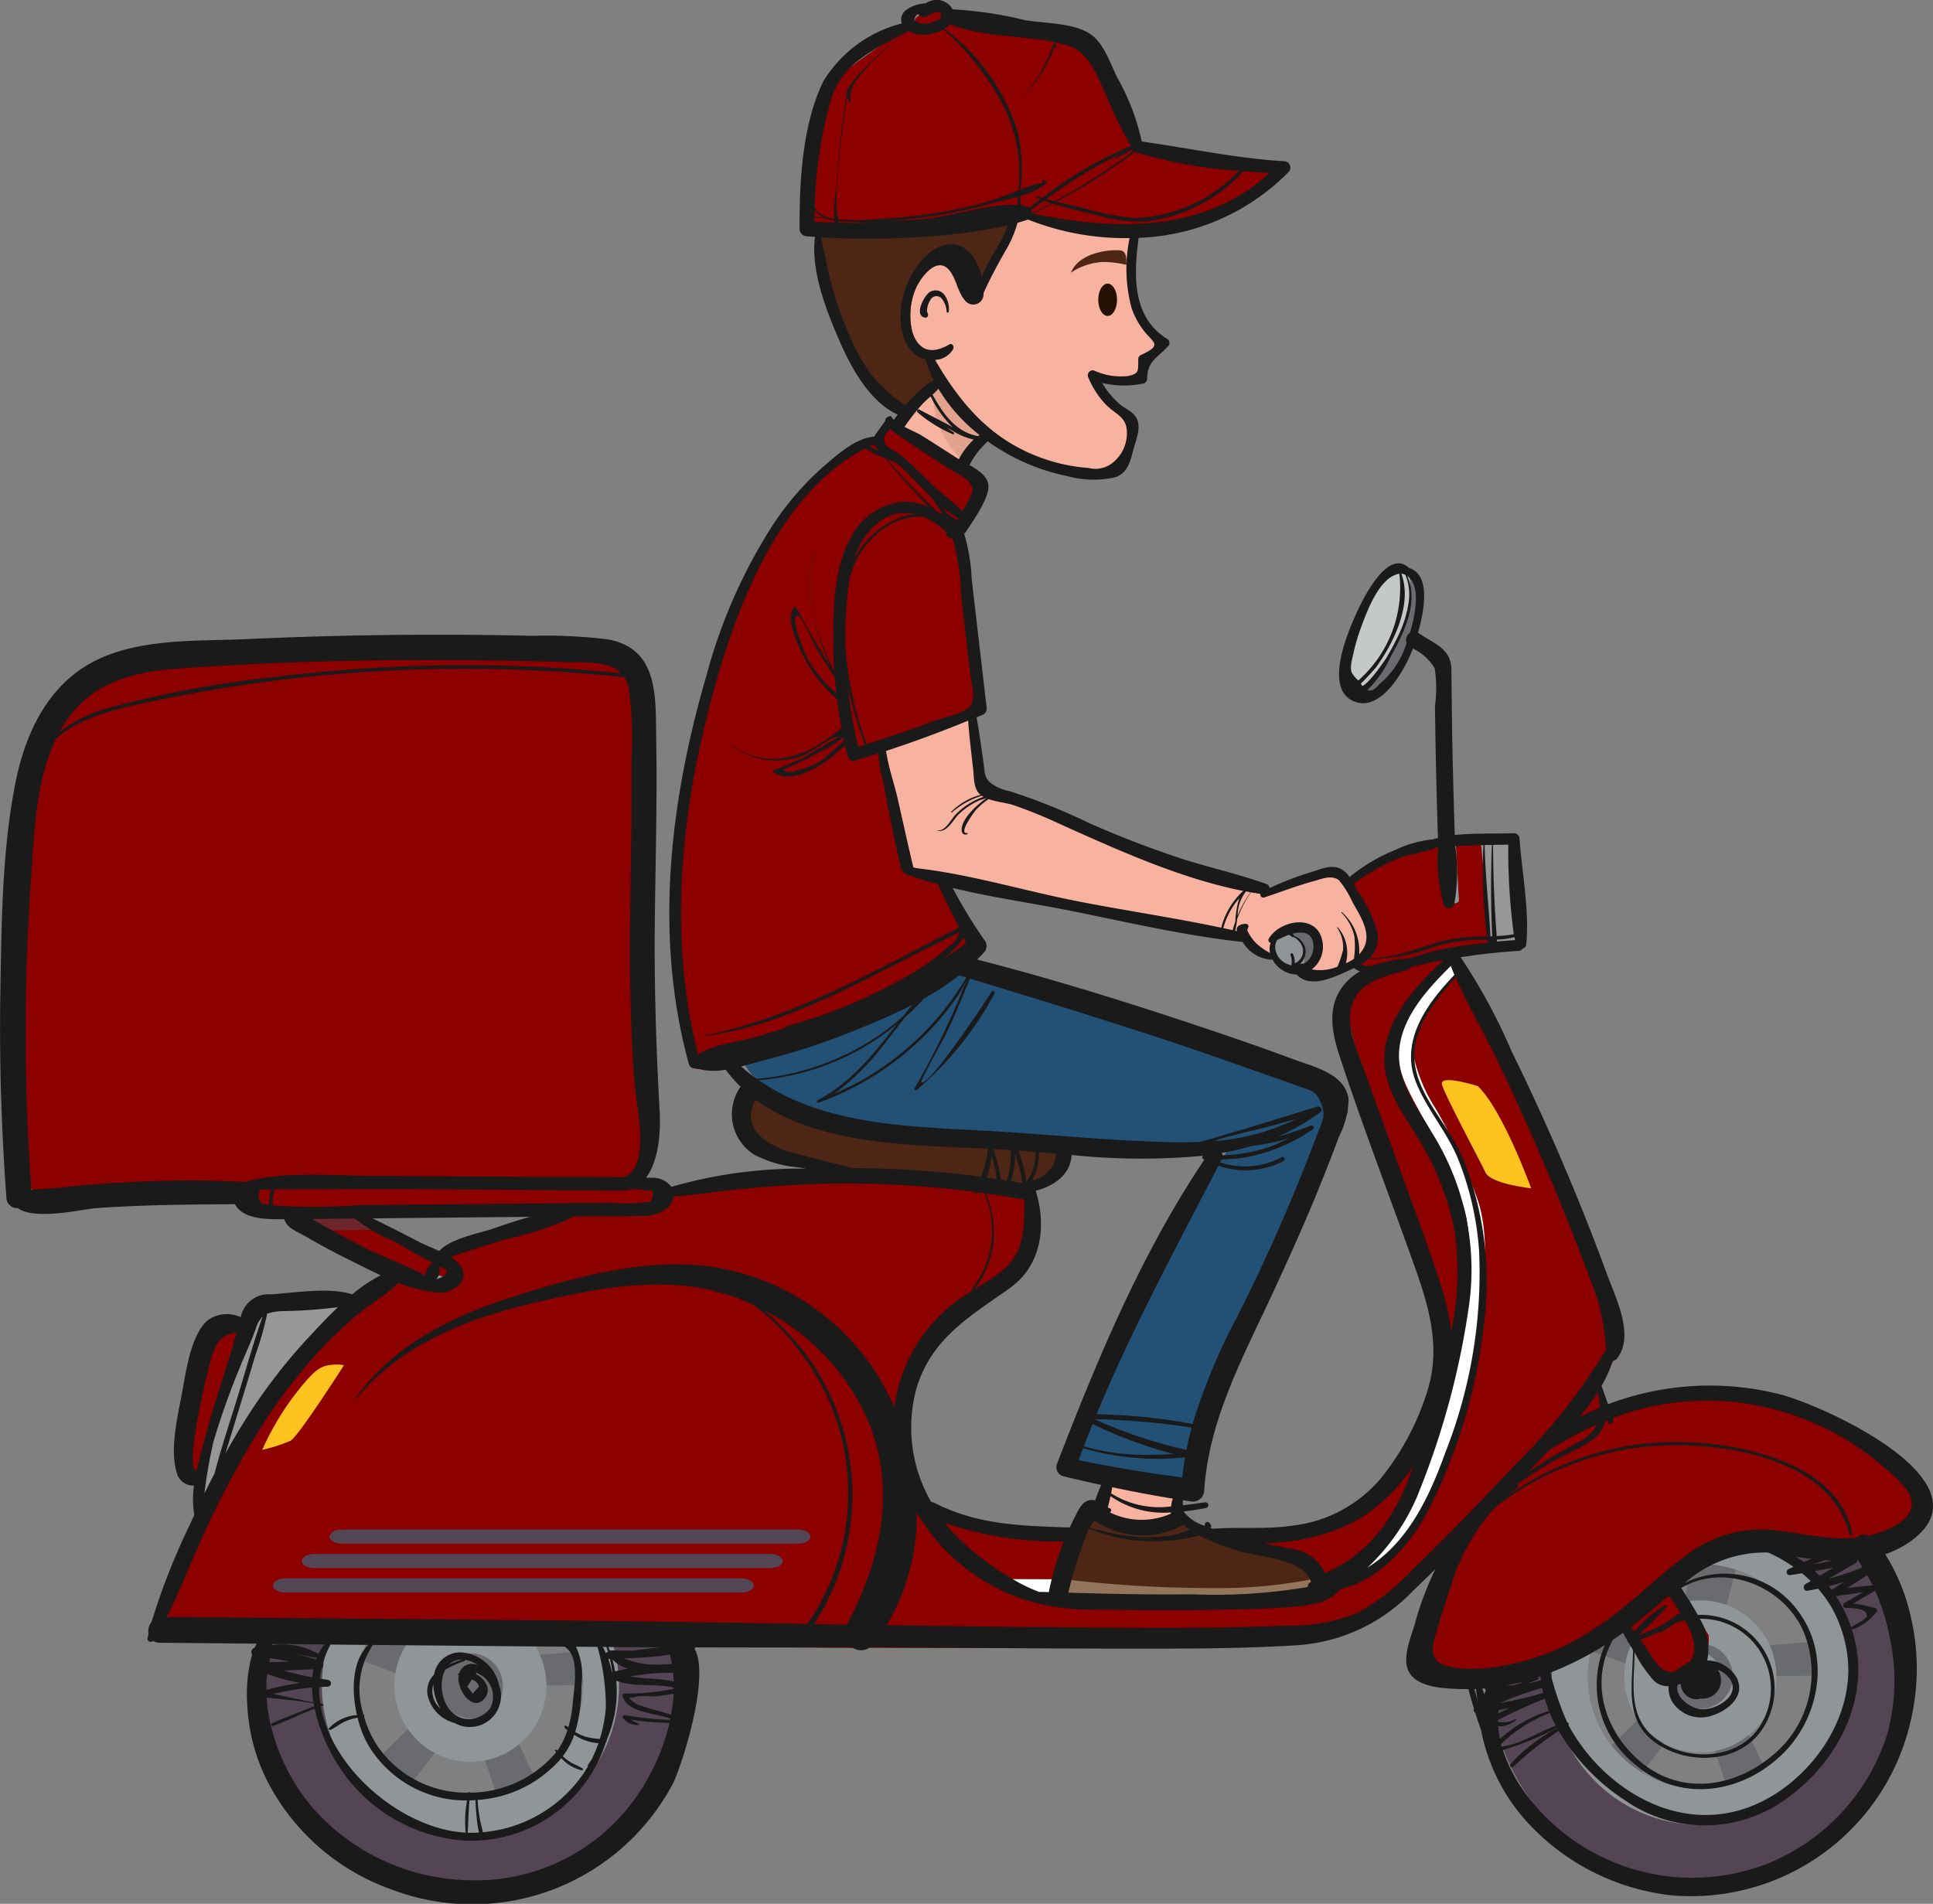 <svg xmlns="http://www.w3.org/2000/svg" width="142.774" height="140.644" viewBox="0 0 142.774 140.644">
    <rect x="0" y="0" width="142.774" height="140.644" fill="#808080" stroke="none"/>
    <g id="Group_2937" data-name="Group 2937" transform="translate(-625.536 -45.693)">
        <path id="Path_2163" data-name="Path 2163" d="M641.088,179.46h33.625a1.447,1.447,0,0,1,1.443,1.442v36.769a1.447,1.447,0,0,1-1.443,1.442h-43a1.447,1.447,0,0,1-1.443-1.442V190.279A10.85,10.85,0,0,1,641.088,179.46Z" transform="translate(-3.019 -85.318)" fill="#8d0000" fill-rule="evenodd"/>
        <path id="Path_2164" data-name="Path 2164" d="M676.18,202.97v1.753H630.308a10.719,10.719,0,0,1,.235-1.753Z" transform="translate(-3.044 -100.312)" fill="#8d0000" fill-rule="evenodd"/>
        <path id="Path_2165" data-name="Path 2165" d="M803.036,127.5l3.756-6.2,2.13-1.421,3.662,4.676-.244.743A3.859,3.859,0,0,0,810.2,127a12.184,12.184,0,0,0-1.252,3.162Z" transform="translate(-113.21 -47.318)" fill="#f8b3a0" fill-rule="evenodd"/>
        <path id="Path_2166" data-name="Path 2166" d="M815.2,120.869l1.48-.988,3.662,4.676-.244.743a3.859,3.859,0,0,0-2.135,1.7c-.057.092-.112.187-.164.282a11.8,11.8,0,0,1-.995-1.137,6.747,6.747,0,0,1-1.326-5.032Z" transform="translate(-120.97 -47.318)" fill="#e2a28e" fill-rule="evenodd"/>
        <path id="Path_2167" data-name="Path 2167" d="M849.852,336.875s-2.2,6.915-2.191,7.388,4.132,1.628,4.132,1.628l2.129-.251a18.436,18.436,0,0,1,.313-5.509C854.861,336.625,854.235,335.561,849.852,336.875Z" transform="translate(-141.673 -185.371)" fill="#f8b3a0" fill-rule="evenodd"/>
        <path id="Path_2168" data-name="Path 2168" d="M779.386,260.033s-2.491,5.509.014,7.255,17.865,4.066,20.134,3.011,2.482-3.931,2.482-3.931S796.1,264.278,779.386,260.033Z" transform="translate(-97.423 -136.707)" fill="#4d2616" fill-rule="evenodd"/>
        <path id="Path_2169" data-name="Path 2169" d="M774.371,242.557s-.438,5.885,7.263,8.077,29.426,2.254,29.426,2.254c-3.16,4.127-6.029,10.17-7.892,14.711-3.006,7.326-3.256,8.578-3.256,8.578a9.9,9.9,0,0,0,4.226,1.722,11.536,11.536,0,0,0,4.383-.22c2.453-9.227,7-19.152,11.512-27.769l-.845-2.166c-6.4-2.173-29.006-9.819-32.548-10.57C782.508,236.3,774.371,242.557,774.371,242.557Z" transform="translate(-94.925 -122.074)" fill="#235176" fill-rule="evenodd"/>
        <g id="Group_2934" data-name="Group 2934" transform="translate(637.61 107.376)">
            <path id="Path_2170" data-name="Path 2170" d="M904.691,235.424l13.964,41.989,5.385-2.393-15.21-39.844Z" transform="translate(-815.657 -228.229)" fill="#8d0000" fill-rule="evenodd"/>
            <g id="Group_2932" data-name="Group 2932" transform="translate(98.013 46.663)">
                <path id="Path_2171" data-name="Path 2171" d="M964.338,370.2l-8.882.117,3.856,8.122-2.863,1.695L953.7,372.01l-5.259,6.954-2.8-1.87,6.427-6.369-8.59-3.214,1.4-2.746,7.421,3.331,1.11-7.655,3.506.468-1.928,7.421,8.414-.7Z" transform="translate(-938.408 -354.787)" fill="#696b6e" fill-rule="evenodd"/>
                <path id="Path_2172" data-name="Path 2172" d="M944.98,344.832a15.5,15.5,0,1,1-15.5,15.5,15.5,15.5,0,0,1,15.5-15.5Zm0,7.2a8.3,8.3,0,1,0,8.3,8.3A8.3,8.3,0,0,0,944.98,352.03Z" transform="translate(-929.481 -344.832)" fill="#544554" fill-rule="evenodd"/>
                <path id="Path_2173" data-name="Path 2173" d="M952.957,357.337a10.971,10.971,0,1,1-10.97,10.971,10.97,10.97,0,0,1,10.97-10.971Zm0,2.669a8.3,8.3,0,1,0,8.3,8.3A8.3,8.3,0,0,0,952.957,360.006Z" transform="translate(-937.457 -352.808)" fill="#909598" fill-rule="evenodd"/>
                <path id="Path_2174" data-name="Path 2174" d="M962.38,383.349a5.619,5.619,0,1,0-5.62-5.619A5.63,5.63,0,0,0,962.38,383.349Z" transform="translate(-946.88 -362.23)" fill="#909598" fill-rule="evenodd"/>
                <path id="Path_2175" data-name="Path 2175" d="M968.054,385.8a2.4,2.4,0,1,0-2.4-2.4A2.4,2.4,0,0,0,968.054,385.8Z" transform="translate(-952.554 -367.905)" fill="#696b6e" fill-rule="evenodd"/>
            </g>
            <g id="Group_2933" data-name="Group 2933" transform="translate(7.171 47.361)">
                <path id="Path_2176" data-name="Path 2176" d="M713.53,372.127l-8.882.117,3.856,8.122-2.863,1.695-2.746-8.123-5.259,6.954-2.805-1.87,6.428-6.369-8.59-3.214,1.4-2.746,7.421,3.331,1.11-7.654,3.506.467-1.928,7.421,8.414-.7Z" transform="translate(-687.6 -356.715)" fill="#696b6e" fill-rule="evenodd"/>
                <path id="Path_2177" data-name="Path 2177" d="M694.173,346.759a15.5,15.5,0,1,1-15.5,15.5,15.5,15.5,0,0,1,15.5-15.5Zm0,7.2a8.3,8.3,0,1,0,8.3,8.3A8.3,8.3,0,0,0,694.172,353.957Z" transform="translate(-678.673 -346.759)" fill="#544554" fill-rule="evenodd"/>
                <path id="Path_2178" data-name="Path 2178" d="M702.15,359.265a10.97,10.97,0,1,1-10.971,10.971,10.97,10.97,0,0,1,10.971-10.971Zm0,2.668a8.3,8.3,0,1,0,8.3,8.3A8.3,8.3,0,0,0,702.149,361.933Z" transform="translate(-686.649 -354.735)" fill="#909598" fill-rule="evenodd"/>
                <path id="Path_2179" data-name="Path 2179" d="M711.573,385.276a5.619,5.619,0,1,0-5.62-5.619A5.63,5.63,0,0,0,711.573,385.276Z" transform="translate(-696.072 -364.158)" fill="#909598" fill-rule="evenodd"/>
                <path id="Path_2180" data-name="Path 2180" d="M717.246,387.728a2.4,2.4,0,1,0-2.4-2.4A2.4,2.4,0,0,0,717.246,387.728Z" transform="translate(-701.746 -369.832)" fill="#696b6e" fill-rule="evenodd"/>
            </g>
            <path id="Path_2181" data-name="Path 2181" d="M669.639,315.862a7.246,7.246,0,0,0-3.939.6c-1.546.848-2.543,8.827-2.045,9.973s2.2.646,2.2.646Z" transform="translate(-661.841 -279.656)" fill="#8d0000" fill-rule="evenodd"/>
            <path id="Path_2182" data-name="Path 2182" d="M681.331,310.315s-10.173.149-11.22,1.5-3.95,12.575-3.441,12.817a12.263,12.263,0,0,0,2.493.349Z" transform="translate(-663.808 -276.154)" fill="#979799" fill-rule="evenodd"/>
            <path id="Path_2183" data-name="Path 2183" d="M845.651,265.839c-3.391-10.871-6.782-19.6-6.583-21.743s7.731-3.435,7.731-3.435l1.843,8.422,2.294,10.323-.8,11.469a30.025,30.025,0,0,1-.335,3.922h0a1.616,1.616,0,0,1-.138.832c-.553,3.059-1.756,6.686-4.366,7.934-.572,1.019-.922,1.746-.8,1.88.455.5-7.381,2.693-7.381,2.693l-19.748,2.593s-9.083-1-10.073-1-2.992-8.278-2.992-8.278l3.222-.168a20.582,20.582,0,0,0,10.74,2.462c6.483-.2,17.722.563,20.6-1.2C844.159,279.31,847.3,271.13,845.651,265.839Z" transform="translate(-751.63 -231.728)" fill="#8d0000" fill-rule="evenodd"/>
            <path id="Path_2184" data-name="Path 2184" d="M754.042,240.661S767.053,265.7,766.416,269.4s-15.18,18.371-19.9,21.049c-2.259,1.282-22.428,1.454-42.848,1.285h-.031c-22.238-.185-44.763-.774-44.763-.774s2.933-22.581,25-29.98,39.165-2.807,39.165-2.807,1.276,4.465-2.807,6.506c-10.42,5.21-9.169,17.591,1.044,22.021,10.284.045,21.506,0,23.781-.357,7.4-1.177,11.75-21.506,9.812-27.235C751.527,249.221,746.387,249.219,754.042,240.661Z" transform="translate(-658.873 -231.728)" fill="#8d0000" fill-rule="evenodd"/>
            <path id="Path_2185" data-name="Path 2185" d="M863.624,240.661s.191.368.523,1.016l-.768.97v.045h0c-1.325,1.59-2.778,3.682-2.566,5.482a12.048,12.048,0,0,0,1.647,3.836,40.143,40.143,0,0,1,3.082,6.73c1.3,3.83-.048,11.133-1.089,14.955-1.221,4.483-4.276,12.931-9.631,13.783a26.014,26.014,0,0,1-2.94.212c-1.63.064-3.264.095-4.895.118-4.395.063-8.793.064-13.188.052h-.532c-.141-.017-.275-.032-.4-.045-1.739-.172-2.112-.987-2.18-1.193.059.026.116.054.176.08,10.284.045,21.506,0,23.781-.357,7.4-1.177,11.75-21.506,9.812-27.235C861.109,249.221,855.969,249.219,863.624,240.661Z" transform="translate(-768.455 -231.728)" fill="#fff" fill-rule="evenodd"/>
            <path id="Path_2186" data-name="Path 2186" d="M719.161,329.756c-2.124-.01-4.272-.024-6.422-.041h-.031c-15.775-.131-31.691-.465-39.611-.648,11.563-37.557,43.06-33.1,49.009-16.721a11.049,11.049,0,0,0,.974,5.505A21.344,21.344,0,0,1,719.161,329.756Z" transform="translate(-667.945 -269.711)" fill="#8d0000" fill-rule="evenodd"/>
            <path id="Path_2187" data-name="Path 2187" d="M715.565,334.417c-16.36-.136-37.167-.49-44.765-.669,1.546-5.306,5.819-16.693,17.974-22.622C713.815,298.911,724.376,321.187,715.565,334.417Z" transform="translate(-666.48 -274.414)" fill="#8d0000" fill-rule="evenodd"/>
            <path id="Path_2188" data-name="Path 2188" d="M738.115,329.16a16.732,16.732,0,0,0-2.194-11.712,14.032,14.032,0,0,0-9.354-6.361c-5.531-1.1-11.458.681-16.4,3.094a30.544,30.544,0,0,0-6.615,4.361,35.6,35.6,0,0,1,3.313-1.669c5.48-2.412,12.048-4.191,18.177-3.093a15.677,15.677,0,0,1,10.366,6.361A15.2,15.2,0,0,1,738.115,329.16Z" transform="translate(-687.368 -276.435)" fill="#8d0000" fill-rule="evenodd"/>
            <path id="Path_2189" data-name="Path 2189" d="M682.1,361.274h33.716c.493,0,.9.235.9.523h0c0,.288-.4.524-.9.524H682.1c-.493,0-.9-.235-.9-.524h0c0-.288.4-.523.9-.523Zm4.183-3.615H720c.494,0,.9.235.9.523h0c0,.288-.4.524-.9.524H686.285c-.494,0-.9-.236-.9-.524h0c0-.288.4-.523.9-.523Zm-2.049,1.807h33.716c.493,0,.9.235.9.523h0c0,.288-.4.524-.9.524H684.236c-.493,0-.9-.235-.9-.524h0C683.34,359.7,683.743,359.466,684.236,359.466Z" transform="translate(-673.117 -306.35)" fill="#544554" fill-rule="evenodd"/>
            <path id="Path_2190" data-name="Path 2190" d="M969.348,382.7a1.5,1.5,0,1,1-1.5,1.5,1.5,1.5,0,0,1,1.5-1.5Zm0,.766a.732.732,0,1,0,.732.732A.732.732,0,0,0,969.348,383.47Z" transform="translate(-855.94 -322.324)" fill="#909598" fill-rule="evenodd"/>
            <path id="Path_2191" data-name="Path 2191" d="M945.818,353.954l6.571,10.52s2.2.693,3-.621a3.381,3.381,0,0,0,.632-2.218l-6.043-10Z" transform="translate(-841.888 -302.508)" fill="#8d0000" fill-rule="evenodd"/>
            <path id="Path_2192" data-name="Path 2192" d="M913.633,348.329c.128-.447,4.593-13.331,13.65-17.669,7.583-3.631,20.929-1.346,23.792,7.718a7.611,7.611,0,0,1-4.529,2.3c-3,.447-8.675-2.743-14.734,2.807S918.481,352.347,913.633,348.329Z" transform="translate(-821.36 -288.079)" fill="#8d0000" fill-rule="evenodd"/>
            <path id="Path_2193" data-name="Path 2193" d="M963.216,341.052a6.3,6.3,0,0,0,1.6-.948c-3.058-7.777-15.152-9.648-21.972-6.382a15.451,15.451,0,0,0-1.754.988,17.987,17.987,0,0,0-1.56,1.14A22.5,22.5,0,0,0,937.248,338q.427-.388.872-.751a18.194,18.194,0,0,1,1.561-1.14,15.485,15.485,0,0,1,1.754-.988C948.121,331.915,959.876,333.652,963.216,341.052Z" transform="translate(-836.422 -290.105)" fill="#8d0000" fill-rule="evenodd"/>
            <path id="Path_2194" data-name="Path 2194" d="M922.219,266.445s-2.85-.908-2.653-.121,2.822,5.643,3.216,6.5,3.375,1.171,3.375,1.171S924.09,268.25,922.219,266.445Z" transform="translate(-825.138 -247.891)" fill="#ffc320" fill-rule="evenodd"/>
            <path id="Path_2195" data-name="Path 2195" d="M893.285,222.686a14.094,14.094,0,0,1,7.886-5.779c5.3-1.427,6.731-.748,6.731-.748l.884,8.09s-8.5,1.156-10.878,1.632S893.285,222.686,893.285,222.686Z" transform="translate(-808.382 -215.997)" fill="#8d0000" fill-rule="evenodd"/>
            <path id="Path_2196" data-name="Path 2196" d="M927.4,216.042a5.056,5.056,0,0,1,2.263.117l.883,8.09s-.978.133-2.362.327Z" transform="translate(-830.138 -215.998)" fill="#979799" fill-rule="evenodd"/>
        </g>
        <path id="Path_2197" data-name="Path 2197" d="M778.724,135.824s-7.137-1-12.772,17.531-1.252,28.8-1.252,28.8,2.379-.062,11.019-3.693,9.2-4.883,9.2-4.883-4.633-10.894-3.193-19.534a118.842,118.842,0,0,1,2.943-13.586S781.478,136.138,778.724,135.824Z" transform="translate(-87.724 -57.48)" fill="#8d0000" fill-rule="evenodd"/>
        <path id="Path_2198" data-name="Path 2198" d="M803.933,188.071c1.311,4.592,2.54,11.374,2.54,11.374,7.086,2.574,17.218,3.845,24.981,5.447,0,0,2.691,2.693,4.57,2.693s4.821-1.565,4.664-2.222-1.439-4.351-2.1-5.071-1.941-.376-2.536-.125-3.1,1.221-3.1,1.221c-6.836-1.882-14.192-5.263-21.13-7.388a48.947,48.947,0,0,0-1.073-7.52C807.765,187.637,806.933,186.9,803.933,188.071Z" transform="translate(-113.783 -89.794)" fill="#f8b3a0" fill-rule="evenodd"/>
        <path id="Path_2199" data-name="Path 2199" d="M797.838,164.073a27.425,27.425,0,0,0,.751,3.365c1.711-.668,5.5-2.132,8.592-3.21.15-.053.294-.106.436-.16-.391-1.608-.766-3.342-1.024-4.971-.813-5.134.288-8.022-2.783-9.2C794.986,146.5,797.344,160.822,797.838,164.073Z" transform="translate(-109.478 -66.13)" fill="#8d0000" fill-rule="evenodd"/>
        <path id="Path_2200" data-name="Path 2200" d="M843.306,354.088c-.707,2.166-2.034,6.116-2.034,6.116s3.967.283,10.581.427,8.7-.694,8.7-.694a10.557,10.557,0,0,0-1.625-2.124c-.564-.376-4.7-1.189-7.2-2.5a5.736,5.736,0,0,1-1.051-.694,8.624,8.624,0,0,1-3.209.909A16.636,16.636,0,0,1,843.306,354.088Z" transform="translate(-137.598 -196.696)" fill="#4d2616" fill-rule="evenodd"/>
        <path id="Path_2201" data-name="Path 2201" d="M841.657,367.8l-.385,1.148s3.967.283,10.581.427,8.7-.694,8.7-.694-.245-.4-.563-.866a35.993,35.993,0,0,1-7.079.645A94.22,94.22,0,0,1,841.657,367.8Z" transform="translate(-137.598 -205.444)" fill="#92755a" fill-rule="evenodd"/>
        <path id="Path_2202" data-name="Path 2202" d="M805.12,132.015l-1.241,1.415,6.474,5.908,1.286-2.751Z" transform="translate(-113.748 -55.057)" fill="#8d0000" fill-rule="evenodd"/>
        <path id="Path_2203" data-name="Path 2203" d="M793.325,82.1l-.774,3.406a30.705,30.705,0,0,0,2.1,8.441,12.172,12.172,0,0,0,4.2,4.971s3.1-2.582,3.874-4.391,4.132-5.488,4.132-5.488l1.985-5.1S795.875,79.932,793.325,82.1Z" transform="translate(-106.523 -22.809)" fill="#4d2616" fill-rule="evenodd"/>
        <path id="Path_2204" data-name="Path 2204" d="M827.72,84.6a58.219,58.219,0,0,1-.322,6.585c-.323,1.678,2.179,3.761,2.356,4.132s-1.033.711-1.21,1.1a5.425,5.425,0,0,0-.162,1.5,9.294,9.294,0,0,1-2.437.194,4.226,4.226,0,0,1-1.372-.226,4.327,4.327,0,0,0,1.138,2.042A4.066,4.066,0,0,0,827.487,101s-.436,1.969-.5,2.5-.435,1.227-1.791,1.452-3.228.065-7.037-2.066-3.939-3.455-4.552-4.617a5.576,5.576,0,0,1-.646-2.195,2.128,2.128,0,0,1-1.711-1.937,5.071,5.071,0,0,1,1.582-4.552,1.3,1.3,0,0,1,2.13.678,3.179,3.179,0,0,1,.194,1.42l1.194-.032a8.783,8.783,0,0,1,1.291-2.518,12.688,12.688,0,0,0,1.453-4.874C819,84.08,826.907,83.224,827.72,84.6Z" transform="translate(-118.413 -24.325)" fill="#f8b3a0" fill-rule="evenodd"/>
        <path id="Path_2205" data-name="Path 2205" d="M850.193,105.931c.382,0,.694-.537.694-1.195s-.312-1.195-.694-1.195-.694.537-.694,1.195S849.811,105.931,850.193,105.931Z" transform="translate(-142.845 -36.897)" fill="#241104" fill-rule="evenodd"/>
        <path id="Path_2206" data-name="Path 2206" d="M843.927,98.388a4.6,4.6,0,0,1,2.389-.791,7.538,7.538,0,0,1,1.711.21c-.032-.1.1-.937-.371-1.049S844.573,96.758,843.927,98.388Z" transform="translate(-139.291 -32.55)" fill="#4d2616" fill-rule="evenodd"/>
        <path id="Path_2207" data-name="Path 2207" d="M825.54,80.187s8.006,1.873,13.235,1.614,9.1-4.648,9.1-4.648-12.654-1.614-13.171-1.549S825.54,80.187,825.54,80.187Z" transform="translate(-127.564 -19.076)" fill="#8d0000" fill-rule="evenodd"/>
        <path id="Path_2208" data-name="Path 2208" d="M791.494,64.687s8.991.85,15.07-.984a73.281,73.281,0,0,1,8.65-4.941c-.317-.924-2.5-7.188-3.511-8.085-1.1-.968-11.685-1.808-11.685-1.808s-6.521,3.744-7.49,5.488S791.494,64.687,791.494,64.687Z" transform="translate(-105.849 -2.026)" fill="#8d0000" fill-rule="evenodd"/>
        <path id="Path_2209" data-name="Path 2209" d="M813.04,47.968c.667-.128,1.263.057,1.331.414s-.417.749-1.084.877-1.263-.058-1.331-.414S812.373,48.1,813.04,47.968Z" transform="translate(-118.896 -1.425)" fill="#8d0000" fill-rule="evenodd"/>
        <g id="Group_2935" data-name="Group 2935" transform="translate(719.717 114.166)">
            <path id="Path_2210" data-name="Path 2210" d="M886.859,235.934l.142-.742a10.5,10.5,0,0,1,1.81-.446c.608-.043,1.145,1.2.919,1.768s-1.495,1.406-1.495,1.406Z" transform="translate(-886.39 -234.745)" fill="#696b6e" fill-rule="evenodd"/>
            <path id="Path_2211" data-name="Path 2211" d="M886.175,235.915c.541-.18,1.2.321,1.461,1.12s.042,1.592-.5,1.772-1.195-.321-1.461-1.12S885.634,236.095,886.175,235.915Z" transform="translate(-885.565 -235.468)" fill="#909598" fill-rule="evenodd"/>
        </g>
        <path id="Path_2212" data-name="Path 2212" d="M686.257,288.824l9.659,5.577c1.151.665.47,2.446-.941,1.631l-9.659-5.577C683.4,289.351,684.89,288.034,686.257,288.824Z" transform="translate(-37.547 -154.917)" fill="#8d0000" fill-rule="evenodd"/>
        <path id="Path_2213" data-name="Path 2213" d="M686.257,288.824l4.574,2.64-3.678.051-1.837-1.061C683.4,289.351,684.89,288.034,686.257,288.824Z" transform="translate(-37.547 -154.917)" fill="#6d262c" fill-rule="evenodd"/>
        <path id="Rectangle_1949" data-name="Rectangle 1949" d="M.941,0H30.965a.942.942,0,0,1,.942.942v0a.941.941,0,0,1-.941.941H.941A.941.941,0,0,1,0,.942v0A.941.941,0,0,1,.941,0Z" transform="translate(643.54 133.337)" fill="#8d0000"/>
        <path id="Path_2214" data-name="Path 2214" d="M714.241,306.723a.434.434,0,1,0-.435-.434A.435.435,0,0,0,714.241,306.723Z" transform="translate(-56.299 -165.932)" fill="#909598" fill-rule="evenodd"/>
        <path id="Path_2215" data-name="Path 2215" d="M759.326,289.843a.434.434,0,1,0-.434-.434A.435.435,0,0,0,759.326,289.843Z" transform="translate(-85.055 -155.166)" fill="#909598" fill-rule="evenodd"/>
        <path id="Path_2216" data-name="Path 2216" d="M911.672,175.628l2.6,1.159.845,18.016s.008.188.3.188.376-.172.376-.172l-.993-18.485-2.818-1.2Z" transform="translate(-182.499 -82.56)" fill="#909598" fill-rule="evenodd"/>
        <path id="Path_2217" data-name="Path 2217" d="M903.62,169.073l-.72,1.81,1.158.225a9.05,9.05,0,0,0,2.521-3.835,9.313,9.313,0,0,0,.547-4.68l-.824-.679-1.07,3.011Z" transform="translate(-176.904 -74.127)" fill="#696b6e" fill-rule="evenodd"/>
        <path id="Path_2218" data-name="Path 2218" d="M904.94,161.489c.759.283.617,2.544-.317,5.05s-2.307,4.309-3.066,4.025-.617-2.544.317-5.05S904.181,161.206,904.94,161.489Z" transform="translate(-175.736 -73.837)" fill="#c5c8c9" fill-rule="evenodd"/>
        <path id="Path_2219" data-name="Path 2219" d="M685.051,324.065s-3.352,5.26-3.955,5.589a11.687,11.687,0,0,1-2.083.669,20.633,20.633,0,0,1,2.289-3.92c1.392-1.813,1.837-2.115,2.405-2.289A3.569,3.569,0,0,1,685.051,324.065Z" transform="translate(-34.107 -177.52)" fill="#ffc320" fill-rule="evenodd"/>
        <g id="Group_2936" data-name="Group 2936" transform="translate(625.536 45.693)">
            <path id="Path_2220" data-name="Path 2220" d="M813.862,105.037c-.419.256-1.2,1.75-.346,1.894a.207.207,0,0,0,.214-.133c.036-.13-.059-.227-.071-.355a1.53,1.53,0,0,1,.244-.81.5.5,0,0,1,.8-.15,1.574,1.574,0,0,1,.4,1.008c.014.088.163.09.162,0a1.768,1.768,0,0,0-.379-1.317A.819.819,0,0,0,813.862,105.037Z" transform="translate(-745.187 -83.464)" fill="#1a1a1a" fill-rule="evenodd"/>
            <path id="Path_2221" data-name="Path 2221" d="M834.29,58.322a10.768,10.768,0,0,0,1.435-1.869q.259-.432.474-.886a3.776,3.776,0,0,0,.25-.568c.049-.172.027-.445.1-.164a.054.054,0,0,0,.107-.017,1.646,1.646,0,0,0-.029-.321.073.073,0,0,0-.14-.014,10.721,10.721,0,0,1-2.207,3.831C834.275,58.318,834.285,58.327,834.29,58.322Z" transform="translate(-758.673 -51.269)" fill="#1a1a1a" fill-rule="evenodd"/>
            <path id="Path_2222" data-name="Path 2222" d="M714.683,387.935a2.3,2.3,0,0,0,3.352-2.6c-.01-.028-.026-.059-.039-.089a3.065,3.065,0,0,0-2.933-2.527,1.954,1.954,0,0,0-1.892,1.645,1.7,1.7,0,0,0-.471,1.542A2.745,2.745,0,0,0,714.683,387.935Zm.538-4.677a8,8,0,0,0-.933.354A1.28,1.28,0,0,1,715.222,383.257Zm-1.22.737a6.811,6.811,0,0,1,1.393-.622.068.068,0,0,0,.041-.1,2.217,2.217,0,0,1,.394.088,2.071,2.071,0,0,1,.593.318.966.966,0,0,0-1.335.45.825.825,0,0,0-.047.115c-.01.005-.021.007-.031.012a.108.108,0,0,0-.02.18c-.165,1.026,1.01,2.7,1.883,1.724.6-.673.091-1.492-.625-1.848l.064-.1.421.247a1.88,1.88,0,0,1,.581,2.4,2.1,2.1,0,0,1-1.527.788C713.957,387.68,713.322,385.255,714,383.994Zm1.971.727c.279.126.5.3.508.537l-.456.5-.4-.523Zm-2.861.356a3.8,3.8,0,0,0,.522,1.793A1.758,1.758,0,0,1,713.112,385.077Z" transform="translate(-681.11 -260.647)" fill="#1a1a1a" fill-rule="evenodd"/>
            <path id="Path_2223" data-name="Path 2223" d="M757.043,148.71a21.166,21.166,0,0,0-12.736.722q-.237-.679-.478-1.357a9.327,9.327,0,0,0,.827-1.857.435.435,0,0,0,.319-.168c1.3-1.679-.066-4.382-.7-6.109q-1.56-4.244-3.336-8.4t-3.772-8.218a42.156,42.156,0,0,0-3.748-6.914q2.131-.332,4.291-.468a.327.327,0,0,0,.286-.176.334.334,0,0,0,.273-.318c.242-2.524-.33-5.313-.5-7.844a.433.433,0,0,0-.484-.351c-1.376.047-2.875-.026-4.292.132q-.111-3.16-.176-6.322c-.039-1.958-.059-3.916-.077-5.874-.015-1.574-1.167-1.871-2.424-2.725-.016-.011-.031-.016-.046-.025.5-1.742.928-4.311-.673-4.788-1.481-1.412-3.216,1.962-3.693,2.964-.66,1.389-2.641,5.759-.484,6.837,2.088,1.044,3.94-2.386,4.467-3.836l0-.013a3.74,3.74,0,0,1,1.617,1.46,9.74,9.74,0,0,1,.022,2.764q.029,2.591.089,5.182.053,2.3.131,4.595c-.084.02-.17.035-.252.058a.174.174,0,0,0-.063.035,8.4,8.4,0,0,0-2.794.768,12.666,12.666,0,0,0-3.422,2.027,1.894,1.894,0,0,0-.612-.592c-.7-.381-1.528.008-2.231.227a21.488,21.488,0,0,0-3.056,1.175.364.364,0,0,0-.242-.3c-2.211-.8-4.546-1.281-6.778-2.04q-3.2-1.088-6.3-2.452a44.683,44.683,0,0,0-5.889-2.368,3.461,3.461,0,0,1-1.217-.476c-.682-.465-.595-.817-.706-1.591-.161-1.13-.311-2.266-.52-3.389.161-.067.324-.13.485-.2a.469.469,0,0,0,.264-.49l-1.108-9.537a13.487,13.487,0,0,0-.552-3.316c.067-.085.135-.18.209-.29.479-.711,1.669-2.417,1.579-3.326-.064-.642-.741-1.109-1.4-1.478a6.961,6.961,0,0,1,.7-1.068c.2-.241.434-.457.645-.69a15.231,15.231,0,0,0,5.858,2.57,7.275,7.275,0,0,0,3.6.083c.907-.343,1.085-1.2,1.31-2.057.2-.75.642-1.722.157-2.42-.271-.389-.832-.624-1.185-.929a6.223,6.223,0,0,1-1.28-1.552,6.976,6.976,0,0,0,3.024.042.352.352,0,0,0,.29-.307c.033-1.43.732-1.519,1.594-2.5a.341.341,0,0,0-.082-.473c-2.657-1.619-2.489-4.765-2.136-7.484a16.329,16.329,0,0,0,11.05-4.835.472.472,0,0,0-.251-.82c-3.59-.214-7.03-.964-10.566-1.459a16.822,16.822,0,0,0-1.817-4.736c-.513-1.05-1.011-2.6-2.049-3.25-1.272-.792-3.3-.735-4.759-.98a28.826,28.826,0,0,0-5.349-.8,1.344,1.344,0,0,0-1.65-.613,1.878,1.878,0,0,0-.361.173,2.636,2.636,0,0,0-1.36.45.878.878,0,0,0-.38,1.03,9.553,9.553,0,0,0-5.792,4.271c-1.553,3.19-1.773,7.378-1.758,10.853a.561.561,0,0,0,.49.6c.216.016.432.029.649.043-.334,2.549.885,5.568,1.859,7.8.834,1.908,2.212,4.413,4.251,5.333-.1.126-.192.255-.285.385a.921.921,0,0,1-.151-.188.152.152,0,0,0-.2-.074l-.12.057a.3.3,0,0,0-.17.3l-.472.646a5.422,5.422,0,0,0-.342.5c-1.329.1-2.617,1.249-3.561,2.048a21.639,21.639,0,0,0-3.831,4.336A39.2,39.2,0,0,0,677.744,95.5c-2.724,9.3-3.932,19.331-1.327,28.8a.456.456,0,0,0,.562.314,4.368,4.368,0,0,0,2.158.1l0,.005a10.209,10.209,0,0,0,1.1,1.258,3.526,3.526,0,0,0,1.01,5.019,8.508,8.508,0,0,0,3.2.932l.631.1a34.552,34.552,0,0,0-9.953,1.343,1.731,1.731,0,0,0-1.378-.668c-.164,0-.328-.005-.492-.009.94-1.245,1.086-3.4,1.006-4.857-.258-4.658-.411-9.292-.361-13.959.048-4.511.182-9.022.105-13.533-.053-3.134.221-6.764-3.63-7.427a38.6,38.6,0,0,0-5.58-.253q-3.8-.089-7.593-.081-6.68.014-13.357.321c-3.926.18-8.646-.134-12.1,2.07-2.892,1.845-4.369,5.127-5.033,8.38-1.021,5-1.057,10.352-1.147,15.443-.091,5.129.068,10.259.444,15.374a.784.784,0,0,0,.84.77c1.253.939,4.8.076,5.832,0,3.4-.239,6.8-.265,10.206-.286.59,1.105,2.313,1.128,3.649,1.106.195.685.972.919,1.592,1.282q1.562.915,3.187,1.716c.737.364,1.526.771,2.343,1.147a11.057,11.057,0,0,0-2.1,1.406c-1.748-.552-4.314-.1-6.013,0a2.094,2.094,0,0,0-2.227,1.693,2.408,2.408,0,0,0-2.451.235c-1.25,1.085-1.6,3.825-1.89,5.375-.309,1.647-.909,4.162-.4,5.817a1.246,1.246,0,0,0,1.292,1.008,6.735,6.735,0,0,0,.02,2.166c-.118.255-.236.51-.352.766a49.943,49.943,0,0,0-2.8,7.124,1.121,1.121,0,0,0-.227.906c-.025.106-.054.211-.077.317-.048.226.272.347.415.2a.871.871,0,0,0,.474.135q3.585.031,7.17.068-.078.144-.145.3a.323.323,0,0,0-.19.494,11.132,11.132,0,0,0-.355,3.773,13.9,13.9,0,0,0,1.578,5.776,16.5,16.5,0,0,0,9.05,7.806,16.767,16.767,0,0,0,20.8-7.8c.6-1.163,2.8-7.851,1.609-9.969a.243.243,0,0,0,.042-.108q4.657.015,9.313.007c.765,0,1.529,0,2.294,0a1.1,1.1,0,0,0,1.284,0c6.8.013,13.6.095,20.4.088,3.74,0,7.5-.022,11.231-.256a12.969,12.969,0,0,0,8.481-4c.565-.532,1.119-1.078,1.674-1.623a23.126,23.126,0,0,0-1.514,4.02c-.289,1.026-1.032,2.66-.386,3.671.658,1.03,2.4,1.114,3.474,1.164.287.013.574.015.862.012q.19.721.407,1.432a.276.276,0,0,0,.1.325q.207.655.438,1.3a13.976,13.976,0,0,0,3.54,6.92A16.99,16.99,0,0,0,749,185.714a16.633,16.633,0,0,0,17.675-12.943,16.8,16.8,0,0,0,.037-7.456,14.934,14.934,0,0,0-1.93-4.8,7.187,7.187,0,0,0,2.085-1.116C772.47,155.049,760.179,149.517,757.043,148.71ZM725.518,93.884a15.363,15.363,0,0,1,.582-1.937c.4-1.061,1.31-3.633,2.793-3.869a9.115,9.115,0,0,1-3.031,7.888C725.064,95.213,725.263,94.978,725.518,93.884Zm.643,2.485c-.038-.05-.075-.109-.112-.17.288-.272,1.062-1.12,1.1-1.173,1.331-1.835,2.739-4.71,1.887-6.962a1.333,1.333,0,0,1,.3.1c.864,2.009-.386,4.381-1.395,6.124C727.922,94.324,726.692,96.168,726.161,96.369Zm3.516-3.921a.609.609,0,0,0-.242.745c-.03.083-.057.156-.08.218a6.3,6.3,0,0,1-1.95,2.835c-.31.4-.6.536-.873.432a8.442,8.442,0,0,0,1.751-2.522c.964-1.746,2.059-3.961,1.2-5.909C730.5,88.94,730.081,91.083,729.677,92.448Zm2.192,23.4c-.652.126-1.49.42-2.363.687a.474.474,0,0,0-.234-.028,10.444,10.444,0,0,0-2.437.549,2.88,2.88,0,0,1-.8-.1,3.628,3.628,0,0,0,.562-.4,14.548,14.548,0,0,0,4.967-.946,12.4,12.4,0,0,1,3.733-.5h.106c.012.073.025.146.038.219C734.245,115.452,733.053,115.621,731.869,115.85Zm-38.1,3.622a20.542,20.542,0,0,0,2.618-1.725l.519.159a21.11,21.11,0,0,1-7.657,7.562c-.766.437-1.568.774-2.363,1.149l-.039.018a4.542,4.542,0,0,0,.453-.254A17.182,17.182,0,0,0,690.706,123c.573-.709,1.122-1.436,1.684-2.154A19,19,0,0,0,693.767,119.472Zm23.439-4.2a.375.375,0,0,0,.1-.008,2.681,2.681,0,0,0,2.222,1.337,2.128,2.128,0,0,0,1.788,1.093c1.012,1.124,2.968.095,4.076-.41l.144-.068a.193.193,0,0,0,.021.021,2.549,2.549,0,0,0,.422.224,4.259,4.259,0,0,0-1.215,1.035c-1.222,1.542-.868,3.444-.3,5.176,1.722,5.256,3.724,10.431,5.577,15.642,1.04,2.927,1.885,5.848.983,8.936a19.454,19.454,0,0,1-3.481,6.639,10.014,10.014,0,0,1-6.5,3.509c-1.958.3-3.955.086-5.917.237l-.186-.064c.006-.009.014-.016.02-.024a.194.194,0,0,0-.009-.23l-.095-.119a.186.186,0,0,0-.314.053l-.024.082a.085.085,0,0,0,.028.091,3.1,3.1,0,0,1-1.568-1.035.22.22,0,0,0-.024-.031c.559-.062,1.116-.153,1.663-.261a.211.211,0,0,0-.066-.416c-.549.075-1.1.155-1.649.219,0-.127,0-.253-.005-.378.22.034.438.073.658.105a.845.845,0,0,0,.919-.748c.32-5.277,2.882-9.937,5.059-14.639,1.2-2.6,2.383-5.21,3.459-7.866q.745-1.838,1.439-3.7a6.517,6.517,0,0,0,.714-2.706c-.18-1.95-2.625-2.475-4.122-3.033-2.615-.974-5.258-1.874-7.907-2.753-5.093-1.69-10.215-3.263-15.41-4.6.195-.191.385-.386.568-.59a.706.706,0,0,0-.034-.854,35.353,35.353,0,0,1-2.34-3.844c2.834.688,5.791,1.108,8.585,1.661C708.689,113.794,712.949,114.8,717.206,115.271Zm-1.319-1.013a5.544,5.544,0,0,1,1.176-2.2,6.8,6.8,0,0,0-.285,1.717q-.11.312-.2.634C716.349,114.361,716.118,114.307,715.887,114.258Zm6.05,1.456a1.353,1.353,0,0,0-.815-.887.078.078,0,0,0-.018-.052,1.332,1.332,0,0,0-.111-.1,2.311,2.311,0,0,1,.707-.083c.979.046,1.021,1.283.579,1.9a1.286,1.286,0,0,1-.458.4.457.457,0,0,0-.3.034A1.188,1.188,0,0,0,721.937,115.713Zm-.867-.8a1.351,1.351,0,0,1,.62.643.961.961,0,0,1-.528,1.3,1.314,1.314,0,0,0-.131-.685c-.052-.114-.211-.035-.173.079a1.589,1.589,0,0,1,.068.738.094.094,0,0,0,0,.021,1.532,1.532,0,0,1-.577-.24,1.388,1.388,0,0,1-.622-1.031,1.087,1.087,0,0,1,.135-.594,7.81,7.81,0,0,1,.847-.382c.03.01.06.019.089.03a.913.913,0,0,1,.175.121A.075.075,0,0,0,721.07,114.917Zm6.793,9.964c.312,1.86,1.546,3.41,2.465,5a20.3,20.3,0,0,1,2.647,6.759,21.434,21.434,0,0,1-.246,7.4,20.222,20.222,0,0,0-.9-3.8c-.865-2.657-1.861-5.278-2.807-7.906q-1.445-4.014-2.893-8.027c-.538-1.5-1.387-3.389-.5-4.918.733-1.259,2.495-1.685,3.785-2a.454.454,0,0,0,.307-.23c.241-.069.479-.134.711-.187q.863-.2,1.732-.359C729.871,118.748,727.305,121.556,727.863,124.881Zm-18.287,27.407a24.273,24.273,0,0,0,2.652.827l-.068,0a28.848,28.848,0,0,1-2.94.038,15.173,15.173,0,0,1-3.632-.609q.318-.83.651-1.651A27.305,27.305,0,0,0,709.575,152.287Zm-3.185-1.745a52.766,52.766,0,0,1,7.125.617.127.127,0,0,0,.029,0q-.221.817-.382,1.648A34.816,34.816,0,0,1,706.391,150.542Zm6.67,2.815c-.082.492-.148.988-.193,1.49-2.571-.339-5.129-.753-7.669-1.279.109-.295.222-.587.334-.88A19.707,19.707,0,0,0,713.061,153.357Zm-.9,3.049a2.273,2.273,0,0,0-.123.579,6.666,6.666,0,0,1-4.433-.965q.045-.224.081-.453Q709.912,156.038,712.16,156.406Zm-4.6-.179a6.781,6.781,0,0,0,4.46,1.2c0,.03,0,.061,0,.091a5.334,5.334,0,0,1-4.518-.095c.016-.011.031-.02.049-.032a.158.158,0,0,0-.045-.266,1.488,1.488,0,0,1-.15-.071C707.431,156.781,707.5,156.505,707.561,156.227Zm5.224,2.208a.6.6,0,0,0,.147-.105,4.333,4.333,0,0,0,.469.376,9.738,9.738,0,0,1-1.12.384,11.63,11.63,0,0,1-2.29.161,12.8,12.8,0,0,1-1.744-.176,12,12,0,0,1-1.675-.4.677.677,0,0,1-.528-.166,2.243,2.243,0,0,1,.328-.477A6.31,6.31,0,0,0,712.785,158.435Zm-15.906-43.077a23.513,23.513,0,0,1-1.948,1.37,6.5,6.5,0,0,0,1.777-1.787C696.766,115.08,696.825,115.218,696.879,115.358ZM685.9,126.989a.1.1,0,0,0,.079.173,21.315,21.315,0,0,0,8.682-5.834,20.582,20.582,0,0,0,1.622-2.068c.206-.3.467-.89.731-1.216a4.881,4.881,0,0,0-.512,1.127,62.48,62.48,0,0,1-3.4,6.9.1.1,0,0,0,.152.14,24.706,24.706,0,0,0,5.732-7.108c.086-.141-.125-.291-.21-.149-.4.66-4.737,7.191-5.188,6.676-.085-.1,1.66-3.206,1.778-3.454.655-1.373,1.251-2.772,1.807-4.187,4.591,1.4,9.187,2.8,13.746,4.3q3.5,1.155,6.969,2.388c1.263.448,2.53.884,3.789,1.34.808.293,1.025.267,1.412,1.134.426.955.109,1.348-.242,2.287a133.823,133.823,0,0,1-5.906,13.477,45.106,45.106,0,0,0-3.331,7.993.146.146,0,0,0-.067-.033,41.985,41.985,0,0,0-7.012-.7c2.619-6.312,5.842-12.268,9-18.361a6.074,6.074,0,0,0,4.807-.348c.18-.089.052-.374-.129-.284a5.772,5.772,0,0,1-4.547.38l.1-.2c.516-.054,1.03-.051,1.547-.131a12.684,12.684,0,0,0,5.205-2.117c.155-.105-.009-.338-.17-.271a18.094,18.094,0,0,1-2.458.827,15.538,15.538,0,0,0,3.17-1.806c.243-.18-.016-.491-.26-.415-2.856.9-5.714,1.773-8.589,2.6l-.006,0c-.773.038-1.548.043-2.321.022-3.908-.107-7.816-.461-11.715-.732-6.208-.432-13.319-.186-18.582-3.848a18.354,18.354,0,0,0,10.173-4.116C690.069,123.548,688.377,125.693,685.9,126.989Zm29.3,3.006c.851-.337,3.375-.9,3.721-.992.771-.212,1.545-.419,2.318-.625A16.509,16.509,0,0,1,715.2,129.994Zm2.8.355a15.33,15.33,0,0,0,2.891-.616c-.51.207-.99.472-1.513.656a11.835,11.835,0,0,1-3.545.653.426.426,0,0,0-.068-.171A20.794,20.794,0,0,0,718,130.349Zm-17.24.346q.632.048,1.275.1a3.765,3.765,0,0,1-.678,2.219l-.011,0A11.547,11.547,0,0,0,700.765,130.7Zm.292,2.368-.12.013c-.241-.042-.483-.081-.724-.12a6.241,6.241,0,0,0,.3-2.058A11.2,11.2,0,0,1,701.057,133.064Zm1.207-2.247,1.29.109a2.182,2.182,0,0,1-1.3,1.816,3.173,3.173,0,0,1-.494.181A3.911,3.911,0,0,0,702.264,130.816Zm-2.059-.162a7.985,7.985,0,0,1-.071,1.19,3.521,3.521,0,0,1-.241,1.059l-.411-.064c-.005-.035-.011-.071-.02-.1a10.825,10.825,0,0,0-.569-2.161c.388.02.768.042,1.138.067Zm-1.077,2.134q-.361-.053-.723-.1a6.877,6.877,0,0,0,.375-1.564A4.84,4.84,0,0,1,699.128,132.789Zm2.071,1.526c0,2,.057,3.943-1.719,5.328a21.042,21.042,0,0,1-1.975,1.307,6.936,6.936,0,0,0,.84-7.09Q699.775,134.062,701.2,134.315Zm-1.06,6.528c2.328-1.652,2.715-4.584,1.9-7.182,1.388-.354,2.587-1.22,2.652-2.644a49.127,49.127,0,0,0,9.711.06.142.142,0,0,0,.009.237l.089.046c-4.624,6.864-7.931,14.8-10.887,22.479a.7.7,0,0,0,.408.9q1.425.346,2.855.656c-.168.378-.313.76-.445,1.149a.877.877,0,0,0-.427-.018c-.568.117-.819.743-1.051,1.195-.138.27-.269.543-.4.817-3.535-.122-6.769-.172-10-1.82a.533.533,0,0,0-.231-.061,10.987,10.987,0,0,1-1.05-8.538C694.432,144.489,697.244,142.9,700.14,140.843Zm3.977,18.721a21.325,21.325,0,0,0-1.107,3.75l-.619-.018a.39.39,0,0,0-.076.01,11.779,11.779,0,0,1-2.173-1.079,19.682,19.682,0,0,1-4.351-3.464q-.235-.271-.455-.558A25.483,25.483,0,0,0,704.117,159.565Zm1.533-.132c.108-.27.209-.55.335-.812a11.752,11.752,0,0,0,4.892.925,11.5,11.5,0,0,0,3.227-.417,19.092,19.092,0,0,0,2.842,1.117c1.482.494,4.932.577,5.427,2.306-.035.026-.071.05-.105.077a.393.393,0,0,0-.134.307,40.789,40.789,0,0,1-8.543.539c-3.047.036-6.091-.029-9.136-.117A26.377,26.377,0,0,1,705.65,159.433Zm15.478.72c-.753-.145-1.5-.288-2.248-.453a15.064,15.064,0,0,0,6.941-1.717,12.577,12.577,0,0,0,4.085-3.971,16.185,16.185,0,0,1-2.218,4.493,11.321,11.321,0,0,1-2.631,2.521,14.671,14.671,0,0,1-1.653.9A3.057,3.057,0,0,0,721.129,160.153Zm9.139-4.041a59.059,59.059,0,0,0,3.794-14.09,19,19,0,0,0-2.724-12.6c-1.2-2.066-2.82-4.037-2.394-6.589.38-2.276,2.15-4.183,3.759-5.781.083.223.172.444.264.665-2.04,2.134-4.05,4.879-2.837,7.928.791,1.986,2.261,3.634,3.089,5.622a22.371,22.371,0,0,1,1.571,6.834,36.094,36.094,0,0,1-2.483,14.874c-1.256,3.508-2.857,6.722-5.763,8.529A15.723,15.723,0,0,0,730.267,156.111Zm7.177-40.968q-.68.047-1.358.11a.164.164,0,0,0,.026-.1c0-.017,0-.033,0-.05a4.975,4.975,0,0,0,1.287-.182C737.411,114.994,737.427,115.068,737.444,115.143Zm-.5-7.051a47.358,47.358,0,0,0,.407,6.622,12.107,12.107,0,0,1-1.26.132c-.169-2.242-.265-4.486-.267-6.735C736.2,108.1,736.571,108.1,736.944,108.092Zm-1.206.021q-.136,3.377.025,6.747l-.135.005c-.114-2.249-.389-4.483-.425-6.743Zm-7.031,1.041c.965-.4,2.1-.477,3.053-.881a12.061,12.061,0,0,0,.433,4.285.411.411,0,0,0,.752-.025,12.989,12.989,0,0,0,.078-4.333c.485,0,.99-.059,1.371-.062.239,0,.477-.009.716-.013a39.012,39.012,0,0,0,.254,6.752,13.819,13.819,0,0,0-3.324.348c-1.8.5-3.477,1.272-5.362,1.258a2.083,2.083,0,0,0,.521-2.181,10.194,10.194,0,0,0-1.346-2.737c-.1-.174-.21-.374-.323-.576A15.551,15.551,0,0,1,728.707,109.154Zm-10.075,2.574a.227.227,0,0,0,.3.261c1.218-.4,2.4-.86,3.641-1.2.58-.159,1.3-.484,1.866-.07a7.248,7.248,0,0,1,1.006,1.635c.7,1.23,1.63,2.643.488,3.836a3.827,3.827,0,0,0-1.278-3.115c-.022-.021-.058.017-.037.039a3.593,3.593,0,0,1,.959,1.758,6.42,6.42,0,0,1-.031,1.657,3.872,3.872,0,0,1-.6.33,2.818,2.818,0,0,0,.089-1.057,2.745,2.745,0,0,0-.686-1.6c-.024-.027-.06.006-.042.035a2.561,2.561,0,0,1,.431,1.658,8.5,8.5,0,0,1-.407,1.209,3.346,3.346,0,0,1-1.9.205,2.125,2.125,0,0,0,.519-2.783c-.859-1.257-3.037-.643-3.695.517a.2.2,0,0,0,.142.3,1.4,1.4,0,0,0-.076.614c.005.048.016.095.026.141a5.221,5.221,0,0,1-.93-.633,3.33,3.33,0,0,1-.757-1.057.95.95,0,0,0,.091-.268.178.178,0,0,0-.158-.194.976.976,0,0,0-.5.1.366.366,0,0,0-.192.436l-.127-.028a6.277,6.277,0,0,0,.142-.845,8.571,8.571,0,0,1,1.021-1.992C718.173,111.66,718.4,111.694,718.632,111.728Zm-.723-.114a8.8,8.8,0,0,0-.954,1.706,2.927,2.927,0,0,1,.62-1.771C717.686,111.57,717.8,111.594,717.909,111.614Zm-20.027-7.275c.028.027.063.048.094.073a4.827,4.827,0,0,0-2.173,1.254c-.03.03.01.081.043.052a6.15,6.15,0,0,1,2.216-1.239c.041.028.082.056.126.081a5.181,5.181,0,0,0-2.1,1.35c-.321.341-.743,1.235-1.31,1.115-.015,0-.021.022-.006.026.706.212,1.171-.8,1.592-1.21a5.207,5.207,0,0,1,1.515-1.015c.117-.051.331-.1.507-.167l.014.007-.154.1c-.588.445-1.563,1.322-1.67,2.1-.042.306.087.581.42.451.045-.018.02-.081-.024-.078-.7.054.6-1.654.65-1.71a5.432,5.432,0,0,1,.94-.8c.592.21,1.317.276,1.807.434a36.164,36.164,0,0,1,3.628,1.483c4.191,1.879,8.778,3.96,13.37,4.866a5.513,5.513,0,0,0-1.622,2.717c-3.586-.761-7.245-1.283-10.837-2-3.919-.779-7.94-2.01-11.921-2.423a.442.442,0,0,0-.01-.142c-.393-1.648-.753-3.3-1.127-4.954-.255-1.123-.7-2.366-.862-3.539q3.071-1.008,6.061-2.238c.088,1.2.237,2.4.372,3.588C697.483,103.1,697.427,103.888,697.881,104.339ZM697.2,95.5c.083.716.464,1.816-.045,2.4-.452.518-2.117.857-2.78,1.108-1.594.6-3.207,1.152-4.832,1.664a26.941,26.941,0,0,1-1.57-7.251,30.986,30.986,0,0,1,.146-3.662c.047-.463.106-.94.191-1.414a6.233,6.233,0,0,1,1.819-3.024,4.883,4.883,0,0,1,3.406-1.478,2.442,2.442,0,0,1,.258.056,5.69,5.69,0,0,1,1.588,1.047c.007.043.015.091.025.143a.439.439,0,0,0,.277.339,1.756,1.756,0,0,0,.222.062,16.654,16.654,0,0,1,.611,4.09Q696.863,92.543,697.2,95.5Zm-7.786,5.213c-.166.052-.331.106-.5.157a36.423,36.423,0,0,1-.755-4.417A33.3,33.3,0,0,0,689.418,100.717Zm-.766-13.744a5.383,5.383,0,0,1,1.594-2.528,3.209,3.209,0,0,1,2.942-.75,2.872,2.872,0,0,0-.721.082A6.336,6.336,0,0,0,688.652,86.973Zm6.088-3.5q-.733-.707-1.445-1.436c-.781-.8-1.535-1.615-2.277-2.446a7.489,7.489,0,0,1,.845.389c.83.742,1.6,1.609,2.416,2.4.293.4.569.8.831,1.193a.319.319,0,0,0-.106.084C694.92,83.59,694.83,83.529,694.74,83.47Zm.434-.288a8.258,8.258,0,0,0,1.167.812c-.014.029-.03.06-.043.089l-.26-.054a2.54,2.54,0,0,0-.583-.415C695.365,83.469,695.268,83.326,695.174,83.183Zm1.184-3.571c-.055-.032-.107-.063-.155-.093-.852-.544-1.7-1.092-2.557-1.63-.291-.183-.818-.407-1.295-.659a14.8,14.8,0,0,1,1.3-1.663c.186-.2.407-.393.626-.587a8.177,8.177,0,0,0,1.624,2.277c-.193-.11-.377-.217-.547-.305l-1.922-1c-.127-.066-.217.132-.113.213a10.1,10.1,0,0,0,2.6,1.611.075.075,0,0,0,.069-.131c-.187-.132-.377-.257-.568-.38l.44.231a5.065,5.065,0,0,0,1.593.673A5.66,5.66,0,0,0,696.359,79.612Zm1.415-1.7c-1.65-.294-2.587-1.684-3.352-3.058a4.414,4.414,0,0,0,.426-.442,12.632,12.632,0,0,0,3.04,3.421C697.849,77.854,697.812,77.881,697.774,77.909Zm12.235-7.8c.714.913,1.439,1.063-.194,1.806a.34.34,0,0,0-.2.277c-.023.873.107,1.1-.763,1.28a4.724,4.724,0,0,1-2.485-.4.362.362,0,0,0-.452.484,6.6,6.6,0,0,0,1.25,1.965c.85.895,1.727.922,1.6,2.451a2.817,2.817,0,0,1-.912,1.795,2.04,2.04,0,0,1-1.926.492,12.649,12.649,0,0,1-3.1-.614c-3.923-1.294-6.25-3.975-8.221-7.365a1.611,1.611,0,0,0,1.338-.8c.1-.175-.064-.472-.284-.343-2.926,1.715-3.382-2.315-2.438-4.226.427-.865,1.628-2.392,2.508-1.161.494.69.54,1.535,1.125,2.184a.763.763,0,0,0,1.328-.406c.006-.064.007-.132.009-.2.494-1.092,1.039-2.1,1.637-3.151a7.988,7.988,0,0,0,.865-2.024c.261-.076.521-.153.774-.242h0a19.421,19.421,0,0,0,7.506,1.37,11.17,11.17,0,0,0,.142,5.149A5.654,5.654,0,0,0,710.009,70.108Zm-9.284-9.28c-2.262-.1-4.606.8-6.848,1.029-.859.086-1.722.132-2.584.148.607-.046,1.211-.106,1.807-.175a36.99,36.99,0,0,0,5.575-1.08c.587-.161,1.326-.313,2.044-.519A2.908,2.908,0,0,0,700.725,60.827Zm.961.382q.489-.353.981-.7c.177.066.355.129.534.188q-.71.38-1.433.739A.59.59,0,0,0,701.686,61.21Zm15.7-2.871c.646.051,1.289.1,1.925.133-4.849,4.43-11.331,4.264-17.479,3q.745-.355,1.473-.738c1.125.367,2.3.619,3.439.9a9.711,9.711,0,0,0,3.69.389A11.766,11.766,0,0,0,717.39,58.338Zm-.339-.026a11.1,11.1,0,0,1-7.771,3.491,21.3,21.3,0,0,1-3.949-.808c-.59-.135-1.181-.256-1.766-.4a44.815,44.815,0,0,0,5.8-3.675A33.829,33.829,0,0,0,717.051,58.312Zm-7.809-1.452a48.306,48.306,0,0,1-5.8,3.7c-.207-.053-.413-.108-.618-.17.9-.639,1.8-1.266,2.742-1.84.694-.424,1.4-.821,2.132-1.183.236-.118.438-.231.6-.326-.1.072-.224.159-.371.266a.048.048,0,0,0,.05.08c.388-.2.767-.417,1.145-.638A.36.36,0,0,0,709.242,56.86Zm-13.531-9.373c2.7,1.07,5.949.74,8.718,1.575,1.608.485,2.17,2.331,2.854,3.748a30.74,30.74,0,0,0,1.782,3.643c0,.008,0,.015,0,.023a29.044,29.044,0,0,0-6.527,3.82c-.125-.041-.252-.078-.376-.124a.061.061,0,0,0-.043.114c.093.04.188.076.282.114q-.428.323-.851.652a.521.521,0,0,0-.328-.119.08.08,0,0,0-.076-.075c-.061-.006-.122-.008-.184-.013a3.83,3.83,0,0,1-.047-.67,5.122,5.122,0,0,0,1.884-.915.11.11,0,0,0,.014-.153l-.078-.083a.093.093,0,0,0-.109-.025l-.08.049c-.067.041-.047.157.043.142a9.062,9.062,0,0,0-1.656.488c.031-.5.089-.994.084-1.316a14.13,14.13,0,0,0-.135-2.021,7.852,7.852,0,0,0-.482-1.781,15.179,15.179,0,0,0-5.1-6.743A1.965,1.965,0,0,0,695.711,47.487Zm-2.463-.7c.042-.019.084-.039.126-.058a.471.471,0,0,0,.148.151c.31.211.651-.1.928-.217a.609.609,0,0,1,.588-.029.426.426,0,0,1-.3.568c-.058.031-.12.053-.18.078l-.091-.063a.007.007,0,0,0-.008.011l.076.062a2.272,2.272,0,0,1-.45.135,2.323,2.323,0,0,1-.716-.041.173.173,0,0,0-.2-.143c-.027,0-.056.008-.084.011a.488.488,0,0,1,0-.086A.657.657,0,0,1,693.248,46.783Zm1.453,1.309a3.04,3.04,0,0,0,.522-.231,19.553,19.553,0,0,1,4.191,5.181v0a11.177,11.177,0,0,1,1.4,6.186,4.932,4.932,0,0,1-.043.51,25.753,25.753,0,0,1-2.431.893,37.113,37.113,0,0,1-7.785,1.222c-.443.022-1.059.087-1.71.109-.469-.024-.937-.055-1.4-.1-.386-1.88.385-7.139.664-9.032a.685.685,0,0,0,.211.367c.056.052.15-.02.094-.078-.248-.258.14-1.138.3-1.4a5.335,5.335,0,0,1,.471-.6,16.264,16.264,0,0,1,1.429-1.526,15.6,15.6,0,0,1,2.05-1.6A2.59,2.59,0,0,0,694.7,48.092Zm-5.15,14.064q-1.019.011-2.038-.014c-.014-.039-.027-.079-.04-.124.081.008.161.016.245.022.253.019.508.032.764.04Q689.016,62.126,689.551,62.155Zm-2.682-8.934c.852-3.007,3.352-3.886,5.757-5.255l.023.016a17.533,17.533,0,0,0-3.285,2.788,6.256,6.256,0,0,0-1.176,1.478c0-.034-.049-.039-.054,0-.388,2.448-.669,4.9-.816,7.377a11.141,11.141,0,0,0-.159,2.22l-.207-.022a2,2,0,0,1-1.224-.766c0-.005-.008-.005-.012-.008A32.424,32.424,0,0,1,686.869,53.221Zm-1.156,7.946a1.723,1.723,0,0,0,.689.591c-.233-.028-.466-.059-.7-.091C685.706,61.5,685.708,61.334,685.713,61.168Zm-.018.907c0-.119.005-.239.007-.358q.5.086,1,.158a3.329,3.329,0,0,0,.48.107c.01.052.024.1.039.149C686.713,62.117,686.2,62.1,685.7,62.075Zm4.565,11.733a13.421,13.421,0,0,1-1.9-3.17,26.808,26.808,0,0,1-1.263-3.448,18.971,18.971,0,0,1-.516-2.143c-.054-.314-.292-1.218-.373-1.828a54.8,54.8,0,0,0,7.131-.021,40.473,40.473,0,0,0,6.656-.858c-.486,1.325-1.446,2.5-1.935,3.8-.293-1.226-1.062-2.462-2.316-2.414-1.646.063-2.923,2.044-3.377,3.432-.435,1.33-.513,3.345.5,4.462a2.064,2.064,0,0,0,1.027.591,9.154,9.154,0,0,0,.614,1.569,5.5,5.5,0,0,0-1.444,1.164c-.225.22-.439.45-.646.685A12.1,12.1,0,0,1,690.26,73.807Zm1.042,3.566a7.6,7.6,0,0,0,.97.711c1.009.71,2.055,1.37,3.085,2.049.74.488,2.082.972,2.018,1.832a6.464,6.464,0,0,1-.751,1.486c-.6-.621-1.328-1.139-1.967-1.723-.861-.787-1.659-1.65-2.553-2.4-.227-.191-1.072-.6-1.188-.876a.951.951,0,0,1-.077-.279.122.122,0,0,0,0-.116C690.867,77.751,691.145,77.606,691.3,77.374Zm-1.193,1.133a.953.953,0,0,0,.171.257c-.012-.01-.03,0-.019.018.064.079.132.155.2.234-.222-.105-.446-.223-.67-.352C689.894,78.61,690,78.555,690.109,78.506ZM677.1,123.6c-2.257-8.831-1.249-18.089,1.127-26.8,1.753-6.424,4.9-14.687,11.218-17.979a6.458,6.458,0,0,0,1.448.711q1.566,1.874,3.266,3.619a4.376,4.376,0,0,0-2.032-.381,4.782,4.782,0,0,0-3.736,2.617c-1.252,2.214-1.3,5.084-1.312,7.559,0,.787.026,1.572.079,2.354-1.221-2.534-2.565-6.036-1.44-8.641.009-.021-.024-.033-.033-.012-.808,2.089-.25,4.282.427,6.343.212.645.466,1.269.724,1.9.116.282.179.431.205.5a8.657,8.657,0,0,0-.391-.814c-.8-1.318-1.574-2.649-2.307-4.006a.1.1,0,0,0-.164-.016c-.6.832.086,2.248.446,3.079a10.447,10.447,0,0,0,2.666,3.648.131.131,0,0,0,.059.031q.137,1.083.34,2.158l-.006,0c-2.461,2.084-5.3,3.258-8.227,1.235a.007.007,0,0,0-.008.011,5.658,5.658,0,0,0,5.39.81c.58-.218,2.327-1.6,2.7-1.387-.071-.041-2.3,1.341-2.618,1.494-.73.358-1.477.668-2.235.959a.1.1,0,0,0-.017.178c1.57.955,3.952-.69,5.28-2.033.059.261.117.522.181.782.053.214.271.455.522.379.59-.177,1.174-.365,1.759-.553a10.088,10.088,0,0,0,.381,2.158c.361,2.115.806,4.208,1.289,6.3a.44.44,0,0,0,.207.29.239.239,0,0,0,.158.181c.778.285,1.577.532,2.39.753.442,1.1,1.031,2.126,1.54,3.19-6.15,3.127-12.32,6.762-19.165,8.052a.007.007,0,0,0,0,.013c5.861-.665,11.1-3.676,16.292-6.277L695.524,115l.862-.432a1.38,1.38,0,0,1-.639.92,17.249,17.249,0,0,1-3.722,2.6,37.175,37.175,0,0,1-8.447,3.428.053.053,0,0,0,0,.1q-1.042.327-2.089.645C680.191,122.656,678.288,122.795,677.1,123.6ZM687.878,100.4c-.325.324-1.5,1.373-1.676,1.477a5.946,5.946,0,0,1-1.81.737,1.151,1.151,0,0,1-1.049-.05q.424-.169.838-.361.971-.437,1.9-.958a6.677,6.677,0,0,0,1.748-1.082c0,.02.008.041.012.061a.092.092,0,0,0,.007.034C687.859,100.3,687.868,100.35,687.878,100.4Zm-.573-3.5a9.655,9.655,0,0,1-2.163-2.627c-.139-.255-1.352-3.153-.677-3.079.307.033,1.179,2.083,1.374,2.41.433.727.882,1.432,1.354,2.131Q687.239,96.316,687.305,96.9Zm-7.031,27.58c.753-.187,1.472-.413,2.049-.555a47.391,47.391,0,0,0,6.031-1.98c1.515-.6,3.066-1.244,4.55-2.008-.222.273-.44.549-.658.826q-.3.265-.6.517a18.663,18.663,0,0,1-10.229,4.111A14.291,14.291,0,0,1,680.274,124.477Zm4.064,6.443c-1.94-.5-4.178-1.715-3.024-3.944l.078-.016c4.546,3.352,11.606,3.326,17.113,3.594a7.776,7.776,0,0,1-.508,2.072,73.776,73.776,0,0,0-9.52-.642C687.1,131.616,685.72,131.275,684.339,130.92Zm-54.3-31.35c1.917-3.361,5.078-4.228,8.71-4.49,7.675-.557,15.4-.7,23.089-.595q2.762.036,5.522.124c1.327.042,3.107-.115,4.045.815a112.884,112.884,0,0,0-25.491.269A79.623,79.623,0,0,0,633.5,98.01a10.326,10.326,0,0,0-3.57,1.762C629.969,99.705,630,99.637,630.039,99.57Zm13.64,33.438a78.217,78.217,0,0,0-8.958.037c-1.55.08-3.094.2-4.637.374-.7.08-1.484.093-2.233.178a162.815,162.815,0,0,1-.012-23.2c.241-3.356.348-7.049,1.841-10.142,2-1.778,5.216-2.364,7.75-2.885A111.2,111.2,0,0,1,648.6,95.661a112.731,112.731,0,0,1,23.05.06,2.232,2.232,0,0,1,.327.79,27.716,27.716,0,0,1,.2,5.335c.017,1.918,0,3.836-.02,5.753-.048,4.136-.154,8.276-.04,12.412.056,2.023.143,4.049.323,6.065.144,1.616,1.165,5.788-.828,6.585-2.733-.037-5.471-.013-8.2-.033q-5.166-.037-10.332-.061c-3.037-.017-6.356-.365-9.321.4A.258.258,0,0,0,643.679,133.009Zm1.719,1.685c-.181-.03-.351-.065-.511-.105a.871.871,0,0,1-.192-.3.923.923,0,0,1,.057-.723l.824,0A2.69,2.69,0,0,0,645.4,134.694Zm.328.049a1.424,1.424,0,0,1-.05-.287,1.98,1.98,0,0,1,.166-.9c4.215-.009,8.432-.032,12.65,0q3.616.031,7.231.056l3.788.027,1.456.01a2.822,2.822,0,0,0,.9-.042,3.184,3.184,0,0,1,1.43.058q.757-.167.3.8l-.434.05a10.794,10.794,0,0,1-2.394.029l-3.474.033-7.642.073-7.642.073A42.524,42.524,0,0,1,645.725,134.743Zm12.243,4.575a.509.509,0,0,1,.189-.017c.206.11.365.214.369.274.02.3-.4.525-.763.614a.933.933,0,0,0,.228-.436A.814.814,0,0,0,657.969,139.318Zm.024-1.214-.019.009c-.574-.272-1.164-.5-1.569-.719-.131-.07-2.012-1.043-3.353-1.694l4.416-.044,7.244-.069c-.959.243-1.9.58-2.825.892C660.906,136.812,658.809,137.194,657.993,138.1Zm-5.09-.031c-1.075-.524-2.132-1.086-3.175-1.672-.381-.214-.756-.436-1.132-.657l3.16-.032a11.169,11.169,0,0,0,2.835,1.656c.871.5,1.742.992,2.619,1.478.04.022.166.079.323.151a1.077,1.077,0,0,0-.58.938C655.652,139.222,654.194,138.7,652.9,138.073Zm-6.523,4.48a37.008,37.008,0,0,0,4.116-.291c-.819.778-1.576,1.6-2.237,2.307a40.971,40.971,0,0,0-4.731,6.221c-.47.751-.917,1.516-1.348,2.289l1.062-3.458c.393-1.28.787-2.56,1.167-3.844a23.086,23.086,0,0,0,.862-3.04A4.134,4.134,0,0,1,646.38,142.553Zm-3.063,4c.36-.885.773-1.749,1.091-2.651a2.315,2.315,0,0,1,.528-.959c-.685,1.941-1.237,3.944-1.837,5.907-.578,1.892-1.222,3.783-1.716,5.7q-.384.736-.749,1.482a37.05,37.05,0,0,1,.658-3.792A56.43,56.43,0,0,1,643.317,146.555Zm-2.535.88c.248-.908.462-2.389,1.233-2.947a2.23,2.23,0,0,1,.984-.343c-.02.075-.039.15-.06.228-.672,2.461-1.552,4.857-2.2,7.326-.21.8-.481,1.708-.68,2.633C639.156,154.369,640.668,147.852,640.782,147.435Zm27.295,19.913,1.59.01a16.045,16.045,0,0,1,.617,4.469,10.43,10.43,0,0,1-.443,2.333,5.345,5.345,0,0,1-1.028-.157,3.9,3.9,0,0,1-.792-.352,11.829,11.829,0,0,0,.457-3.55A4.773,4.773,0,0,0,668.077,167.348Zm1.98.012.269,0c.039.117.076.234.111.351l-.151.114C670.217,167.668,670.14,167.513,670.057,167.36Zm-.317,7.114a10,10,0,0,1-.518,1.226c-.08.117-.159.234-.244.348a.122.122,0,0,0-.013.136q-.163.283-.346.555a10.054,10.054,0,0,1-7.424,4.312c-.056-.354-.169-.707-.23-1.057-.076-.441-.123-.885-.157-1.33A8.893,8.893,0,0,0,667,175.576a2.85,2.85,0,0,0,1.512.9.075.075,0,0,0,.051-.135c-.316-.206-.686-.315-1-.531a4.061,4.061,0,0,1-.461-.369,5.552,5.552,0,0,0,.846-1.588A3.675,3.675,0,0,0,669.74,174.474Zm-8.823,6.6c-.275.016-.55.024-.825.015h-.017c.062-.8.057-1.592.14-2.389.147,0,.294-.011.442-.021.013.414.036.828.084,1.241A7.425,7.425,0,0,0,660.917,181.07Zm6.929-9.614a9.448,9.448,0,0,1-.331,1.849c-.05-.038-.1-.074-.149-.115-.095-.08-.2.075-.11.155.06.054.125.108.192.162a5.632,5.632,0,0,1-.7,1.455c-.015.022-.033.041-.048.063-.014-.017-.032-.032-.046-.05-.055-.068-.158.018-.1.087.02.025.043.052.063.078a8.342,8.342,0,0,1-6.339,2.982.071.071,0,0,0-.132,0c-.268,0-.534,0-.794-.021a7.968,7.968,0,0,1-5.844-3.293,7.628,7.628,0,0,1-1.082-2.316.084.084,0,0,0-.034-.136,5.9,5.9,0,0,1,.686-5.146q7.092.072,14.183.13a.293.293,0,0,0,.061.063C668.361,168.127,667.939,170.38,667.846,171.455Zm-15.942.937a3.135,3.135,0,0,0-2.072.974.082.082,0,0,0,.1.121c.386-.167.707-.452,1.095-.624a4.174,4.174,0,0,1,.92-.28,7.988,7.988,0,0,0,.711,1.888,8.392,8.392,0,0,0,7.192,4.228c.062,0,.125,0,.187,0a8.075,8.075,0,0,0-.1,2.377c-4.567-.233-9.863-4.575-10.705-9.336.061-.023.121-.049.182-.071.044-.016.026-.077-.013-.083-.068-.011-.137-.025-.205-.037a7.3,7.3,0,0,1-.083-1.224c.2-.011.394-.026.593-.031a.251.251,0,0,0,.051-.5c-.2-.032-.4-.066-.6-.1a6.684,6.684,0,0,1,.131-.752.344.344,0,0,0,.1-.4,6.936,6.936,0,0,1,.565-1.36l2.789.029C651.538,168.377,651.485,170.56,651.9,172.393Zm-2.842-4.516a5.366,5.366,0,0,0-3.428-.655c0-.029.007-.057.009-.085l3.852.039A4.028,4.028,0,0,0,649.062,167.876Zm-.457,1.72a19.2,19.2,0,0,1-2.14-.5q1.112-.037,2.223-.087A5.547,5.547,0,0,0,648.6,169.6Zm.082,1.858c-.991-.188-1.975-.417-2.961-.627a19.413,19.413,0,0,1,2.855-.47A8.333,8.333,0,0,0,648.686,171.454Zm-1.384-3.587c.548.083,1.084.227,1.632.3-.015.038-.031.075-.045.114Q648.1,168.046,647.3,167.868Zm-.392.574c-.494.018-.988.033-1.482.048q.03-.152.059-.3C645.964,168.26,646.439,168.343,646.911,168.442Zm.8,1.572a22.8,22.8,0,0,0-2.5.511c0-.207,0-.414.01-.622.01-.185.032-.368.059-.552A12.58,12.58,0,0,0,647.707,170.014Zm27.4,2.351-.858-.255a9.9,9.9,0,0,1-1.151-.344l-.461-.138q-.985-.6-.3-.529c.353-.2,1.233-.05,1.635-.094.44-.047.878-.113,1.314-.187A12.182,12.182,0,0,1,675.1,172.365Zm-3.426-1.569c-.089,0-.189.071-.164.174.28,1.156,2.162,1.275,3.092,1.549l.446.125c-.006.034-.012.068-.019.1-.174-.007-.323-.009-.376-.012a24.578,24.578,0,0,1-3-.34.135.135,0,0,0-.116.219,1.357,1.357,0,0,0,1.146.513.048.048,0,0,0,.01-.095l-.609-.3q.344.053.691.091.576.068,1.156.108c.349.024.7.034,1.048.04a15.831,15.831,0,0,1-2.99,6.184,14.489,14.489,0,0,1-11.869,5.441,15.759,15.759,0,0,1-11.619-5.488,14.8,14.8,0,0,1-2.968-5.926,11.761,11.761,0,0,1-.308-2.075c.889.092,2.755.273,3.47.425.012.071.025.141.039.212-.732.294-2.861,1.111-3.107,1.263a.1.1,0,0,0,.084.185c1.032-.388,2.03-.864,3.056-1.276a12.759,12.759,0,0,0,1.456,3.711,12.006,12.006,0,0,0,9.548,6.036A10.443,10.443,0,0,0,670.29,174.4h.006a.087.087,0,0,0,.038-.125c0-.009,0-.018.008-.026a9.04,9.04,0,0,0,.715-4.388c1.366.5,2.85.186,4.235.5,0,.033,0,.066,0,.1A16.735,16.735,0,0,1,671.677,170.8Zm2.716-2.136a6.221,6.221,0,0,1-2.794-.466,22.711,22.711,0,0,0,3.412-.276q.088.353.147.71Q674.774,168.637,674.393,168.66Zm.85.609c.021.214.038.429.045.645-1.045-.254-2.15-.179-3.206-.378a19.541,19.541,0,0,1,2.234-.255C674.638,169.283,674.95,169.276,675.243,169.269Zm-4.472-.966a2.845,2.845,0,0,0,1.118.662q-.464.087-.927.2Q670.889,168.73,670.771,168.3Zm1.6-.675c-.516.013-1.033.009-1.554-.015a.3.3,0,0,0-.14.029.093.093,0,0,0-.114-.012c-.032-.089-.067-.177-.1-.266q1.934.012,3.867.022C673.672,167.462,673.019,167.541,672.367,167.627Zm-1.607,1.594a.34.34,0,0,0-.036.026,7.05,7.05,0,0,0-.265-1l.12-.009A9.931,9.931,0,0,1,670.76,169.221Zm-7.1-3.848-25.816-.231c.949-1.871,1.7-3.858,2.569-5.757a68.641,68.641,0,0,1,3.994-7.626,41.344,41.344,0,0,1,4.389-5.923,30.938,30.938,0,0,1,3.131-3.028c.968-.811,2.145-1.449,3.021-2.346a10.661,10.661,0,0,0,2.664.686,1.71,1.71,0,0,0,.514.033c.108,0,.217.007.324,0a.113.113,0,0,0,.111-.084c.833-.24,1.546-.95,1.032-1.8a2.427,2.427,0,0,0-.791-.736,14.621,14.621,0,0,1,1.675-.553c.81-.277,1.628-.531,2.448-.778a24.38,24.38,0,0,0,4.828-1.578.215.215,0,0,0,.091-.1h.042c1.618-.015,3.247.023,4.863-.046a2.967,2.967,0,0,0,2.047-.557,1.51,1.51,0,0,0,.5-.889c1.7-.086,3.384-.383,5.075-.541,2.476-.231,4.953-.393,7.441-.4a73.267,73.267,0,0,1,9.762.634v0a.1.1,0,0,0,.167.088c.017-.021.032-.044.049-.065l.433.06a6.961,6.961,0,0,1-.908,7.072.081.081,0,0,0,.041.129,12.458,12.458,0,0,0-2.151,1.58,11.815,11.815,0,0,0-3.63,7.013,17.439,17.439,0,0,0-15.2-10.521c-4.367-.2-8.98,1.112-13.111,2.427-4.456,1.419-8.72,3.578-11.5,7.461-.026.036.028.072.055.039,3.325-4.033,8.242-5.955,13.205-7.108,4.339-1.008,8.967-1.948,13.34-.849-.007.031.006.068.043.068.087,0,.173.008.259.013.423.116.845.244,1.263.4s.827.334,1.231.522a15.735,15.735,0,0,1,3.455,3.49,16.995,16.995,0,0,1,.546,20.084C678,165.552,670.83,165.437,663.663,165.373Zm24.428.318c0,.005,0,.011-.007.017l-2.433-.037a17.433,17.433,0,0,0-1.894-21.473,18.111,18.111,0,0,0-1.8-1.717,16.629,16.629,0,0,1,7.8,8.447C691.737,155.935,690.532,161.138,688.091,165.691Zm41.662-3.922a16.29,16.29,0,0,1-3.869,3.024,12.8,12.8,0,0,1-5.336.988c-3.966.173-7.941.177-11.911.158-5.872-.029-11.744-.1-17.615-.187a15.9,15.9,0,0,0,2.218-8.34,14.347,14.347,0,0,0,11.1,7.093c1.25.15,2.557.089,3.771.113q3.516.07,7.032,0c1.985-.041,3.988-.057,5.966-.231a9.282,9.282,0,0,0,1.8-.3.665.665,0,0,0,.488-.175,3,3,0,0,0,1.155-.838c2.879-.632,5.16-3.309,6.468-5.8a39.87,39.87,0,0,0,4.1-13.635,24.436,24.436,0,0,0-1.59-12.509c-.963-2.225-3.063-4.253-3.469-6.654-.435-2.566,1.36-4.766,2.98-6.594.823,1.936,1.942,3.8,2.847,5.666q1.761,3.634,3.358,7.342,1.532,3.56,2.927,7.177c.463,1.2.933,2.411,1.351,3.632a17.219,17.219,0,0,1,.63,3.687,43.51,43.51,0,0,1-6.724,8.526C734.934,156.595,732.382,159.224,729.753,161.769Zm12.41-11.363a17.565,17.565,0,0,0,1.368-1.841,4.826,4.826,0,0,1,.168,1.112Q742.916,150.008,742.163,150.406Zm1.289.543a2.606,2.606,0,0,1-1.1,1.152c-.8.458-1.616.861-2.4,1.342-.527.323-1.04.666-1.548,1.016.092-.1.184-.2.276-.3.393-.43.817-.869,1.25-1.319A25.3,25.3,0,0,1,743.453,150.948Zm-8.781,20.41c-.02-.066-.121-.519-.257-.885l.132-.006c.032.3.075.6.13.906Zm.492-.493c-.047-.145-.1-.287-.151-.429l.2-.015a.3.3,0,0,0,.074.151C735.238,170.669,735.2,170.767,735.163,170.865Zm1.091,2.923c-.034-.195-.054-.383-.068-.568a2,2,0,0,0,1.326-.468c.036-.028,0-.091-.043-.068a1.794,1.794,0,0,1-1.3.2c0-.039,0-.078,0-.117a32.191,32.191,0,0,1,3.458-1.584q.133.452.311.9a9.529,9.529,0,0,0-3.61,2.063C736.3,174.025,736.275,173.907,736.254,173.788Zm3.132-3.381h0l.049-.014q.034.177.076.354a25.911,25.911,0,0,1-3.17.748A22.16,22.16,0,0,1,739.386,170.407Zm-2.593-.2c.11-.029.221-.051.331-.076s.227-.051.341-.077q.306-.061.617-.112a7.31,7.31,0,0,1-.749.246C737.154,170.2,736.974,170.209,736.793,170.21Zm2.352-.632.169-.055c.008.1.017.206.03.309a.21.21,0,0,0-.05,0,9.212,9.212,0,0,1-.98.234,7.646,7.646,0,0,0,.78-.292A.13.13,0,0,0,739.145,169.578Zm-2.146,2.3q-.408.2-.812.4c.006-.083.014-.164.022-.246C736.473,171.981,736.738,171.931,737,171.873Zm-.582,2.64A10.822,10.822,0,0,1,740,172.239q.2.478.448.943c-1.341.48-2.589,1.378-3.979,1.539C736.453,174.652,736.435,174.583,736.417,174.514Zm17.425-4.815a2.572,2.572,0,0,0-2.222-1.347,4.132,4.132,0,0,0-.546-3.076,5.159,5.159,0,0,1,4.323,8.115c-1.6,2.258-5.091,2.414-7.292.94-2.437-1.633-1.865-4.1-1.847-6.575l.013.02a9.481,9.481,0,0,0,1.442,2.1,1.54,1.54,0,0,0,1.059.382,2.017,2.017,0,0,0,.286,1.175,2.509,2.509,0,0,0,2.987.97C753.186,172.046,754.437,171,753.842,169.7Zm-2.672,1.472a1.358,1.358,0,0,0,1.474-1.278,1.422,1.422,0,0,0-.219-.835,1.763,1.763,0,0,1,.665.423c1.269,1.27-.619,2.5-1.825,2.482-.852-.016-2.079-.92-1.819-1.81.073-.021.144-.046.215-.072a1.23,1.23,0,0,0,.736,1.054A1.066,1.066,0,0,0,751.17,171.17Zm-.813-2.71c-.076.021-.151.043-.224.069a.149.149,0,0,0-.1.144,1.763,1.763,0,0,0-.429.2,1.883,1.883,0,0,0-.343.288c-.905.22-1.378-.568-1.882-1.326-.226-.34-.45-.682-.681-1.019a12.257,12.257,0,0,0,1.382-.578.084.084,0,0,0,.107.033,6.868,6.868,0,0,0,1.048-.665,5.632,5.632,0,0,1,.751-.215C750.6,166.482,750.989,167.648,750.357,168.46Zm-1.64-2.975a11.455,11.455,0,0,1-2.214,1.026,21.285,21.285,0,0,0,2.135-2.129.089.089,0,0,0-.109-.131,8.421,8.421,0,0,0-2.269,1.963c-.086-.113-.173-.225-.263-.334.393-.3.781-.6,1.16-.92.545-.456,1.079-.919,1.613-1.366.034.028.069.057.109.086.235.342.507.733.768,1.147A9.873,9.873,0,0,0,748.717,165.485Zm-2.566,2.1c-.054,2.86-.776,5.6,2.276,7.227,2.327,1.237,5.6.983,7.19-1.266a5.438,5.438,0,0,0-4.692-8.556c-.391-.725-.852-1.414-1.222-1.99,3.151-1.859,7.37-.226,8.939,3a7.929,7.929,0,0,1-2.237,9.407c-2.755,2.291-6.544,2.9-9.473.616-2.821-2.2-4.079-6.021-2.264-9.2.249-.167.5-.336.739-.511.1.191.2.378.311.563a.2.2,0,0,0,.1.161Q745.98,167.313,746.152,167.586Zm.15,8.452c3.241,2.808,7.7,2.206,10.754-.644,2.824-2.635,3.722-7.224,1.418-10.493a6.7,6.7,0,0,0-8.491-2.281,8.966,8.966,0,0,1,6.144-2.239,11.565,11.565,0,0,1,1.866,1.056l-.372.178a.231.231,0,0,0,.131.436c.291-.043.58-.092.87-.138.224.183.442.374.648.574l-.372.215c-.245.142-.163.556.151.5.257-.044.512-.094.766-.148A8.991,8.991,0,0,1,762,168.032c.44,3.891-1.775,7.7-4.9,9.9-3.791,2.664-8.168,2.356-11.857-.354a13.521,13.521,0,0,1-3.775-4.293c-.031-.055-.055-.111-.085-.167a.1.1,0,0,0-.084-.164,22.175,22.175,0,0,1-1.257-3.693,22.981,22.981,0,0,0,4.029-2.037A7.51,7.51,0,0,0,746.3,176.038Zm11.835-15.359c.4.066.805.125,1.213.175q-.295.111-.583.234C758.563,160.942,758.353,160.805,758.137,160.68Zm3.685,3.792c.4.037,1.581-.052,1.6.589.006.245-.878.651-1.13.821a.1.1,0,0,0-.032.034,10.615,10.615,0,0,0-1.126-2.312q1-.143,2-.287c-.456.265-.914.526-1.371.788A.194.194,0,0,0,761.822,164.471Zm-1.005-1.319c-.069-.095-.138-.189-.21-.282.379-.1.755-.2,1.128-.322C761.428,162.749,761.121,162.949,760.817,163.153ZM762,163q.721-.466,1.439-.936c.146.247.286.5.415.753Q762.929,162.9,762,163Zm-1.4-.675,2-1.16a.285.285,0,0,0,.136-.217l.047-.005c.1.182.2.361.306.54A19.106,19.106,0,0,1,760.6,162.325Zm-.669-.221c-.115-.119-.233-.235-.354-.347.464-.08.928-.163,1.39-.252Zm-.453-.84c.216-.086.433-.168.654-.244.06-.02.122-.043.186-.067.1.008.2.014.305.02,0,.019.017.042.038.031l.05-.025.171.01Q760.183,161.13,759.481,161.264Zm5.635,5.4a14.807,14.807,0,0,1-.169,7.09,15.272,15.272,0,0,1-8.868,9.622,15.3,15.3,0,0,1-18.12-5.553,11.1,11.1,0,0,1-1.408-2.844,23.081,23.081,0,0,0,3.989-1.633l.015.027c-.168.077-.342.158-.415.2-.324.2-.642.4-.95.621a12.131,12.131,0,0,0-2.087,1.836c-.107.121.089.3.208.192a23.637,23.637,0,0,1,3.355-2.656,15.513,15.513,0,0,0,4.971,5.176,10.256,10.256,0,0,0,12.152-.395c3.323-2.475,5.6-6.7,4.87-10.9a9.746,9.746,0,0,0-.353-1.4.115.115,0,0,0,.1.015,3.933,3.933,0,0,0,1.74-1.293.179.179,0,0,0-.083-.269,11.089,11.089,0,0,0-1.628-.351c.532-.319,1.064-.637,1.608-.936A16.068,16.068,0,0,1,765.116,166.662Zm.114-8.111a7.578,7.578,0,0,1-1.707.6.681.681,0,0,0-.858.138c-2.18.235-4.277-.422-6.62-.6a9.134,9.134,0,0,0-6.171,2.07c-2.2,1.622-4.07,3.619-6.365,5.117a17.808,17.808,0,0,1-8.232,3.057,8.79,8.79,0,0,1-2.817-.143c-1.117-.331-1.258-1.049-.957-2.076.376-1.286.762-2.573,1.192-3.841a16.131,16.131,0,0,1,2.835-5.338c.169-.179.34-.357.509-.537a21.9,21.9,0,0,1,11.377-4.463c4.91-.447,13.348.74,14.719,6.5.032.134.24.1.214-.034-.986-5.444-8.927-6.88-13.449-6.777a21.451,21.451,0,0,0-12.1,4.039c.256-.219.524-.43.808-.631a.18.18,0,0,0-.006-.29c.81-.562,1.636-1.1,2.489-1.6.973-.571,2.106-1,3.026-1.652a2.4,2.4,0,0,0,1-1.425l.147-.058c.017.047.033.094.05.141.1.257.465.078.383-.174-.013-.041-.028-.082-.042-.123a19.672,19.672,0,0,1,8.6-1.219,20.2,20.2,0,0,1,8.305,2.614,20,20,0,0,1,3.13,2.239,9.337,9.337,0,0,1,1.745,1.752C767.226,157.138,766.364,157.992,765.23,158.55Z" transform="translate(-625.536 -45.693)" fill="#1a1a1a" fill-rule="evenodd"/>
        </g>
    </g>
</svg>
